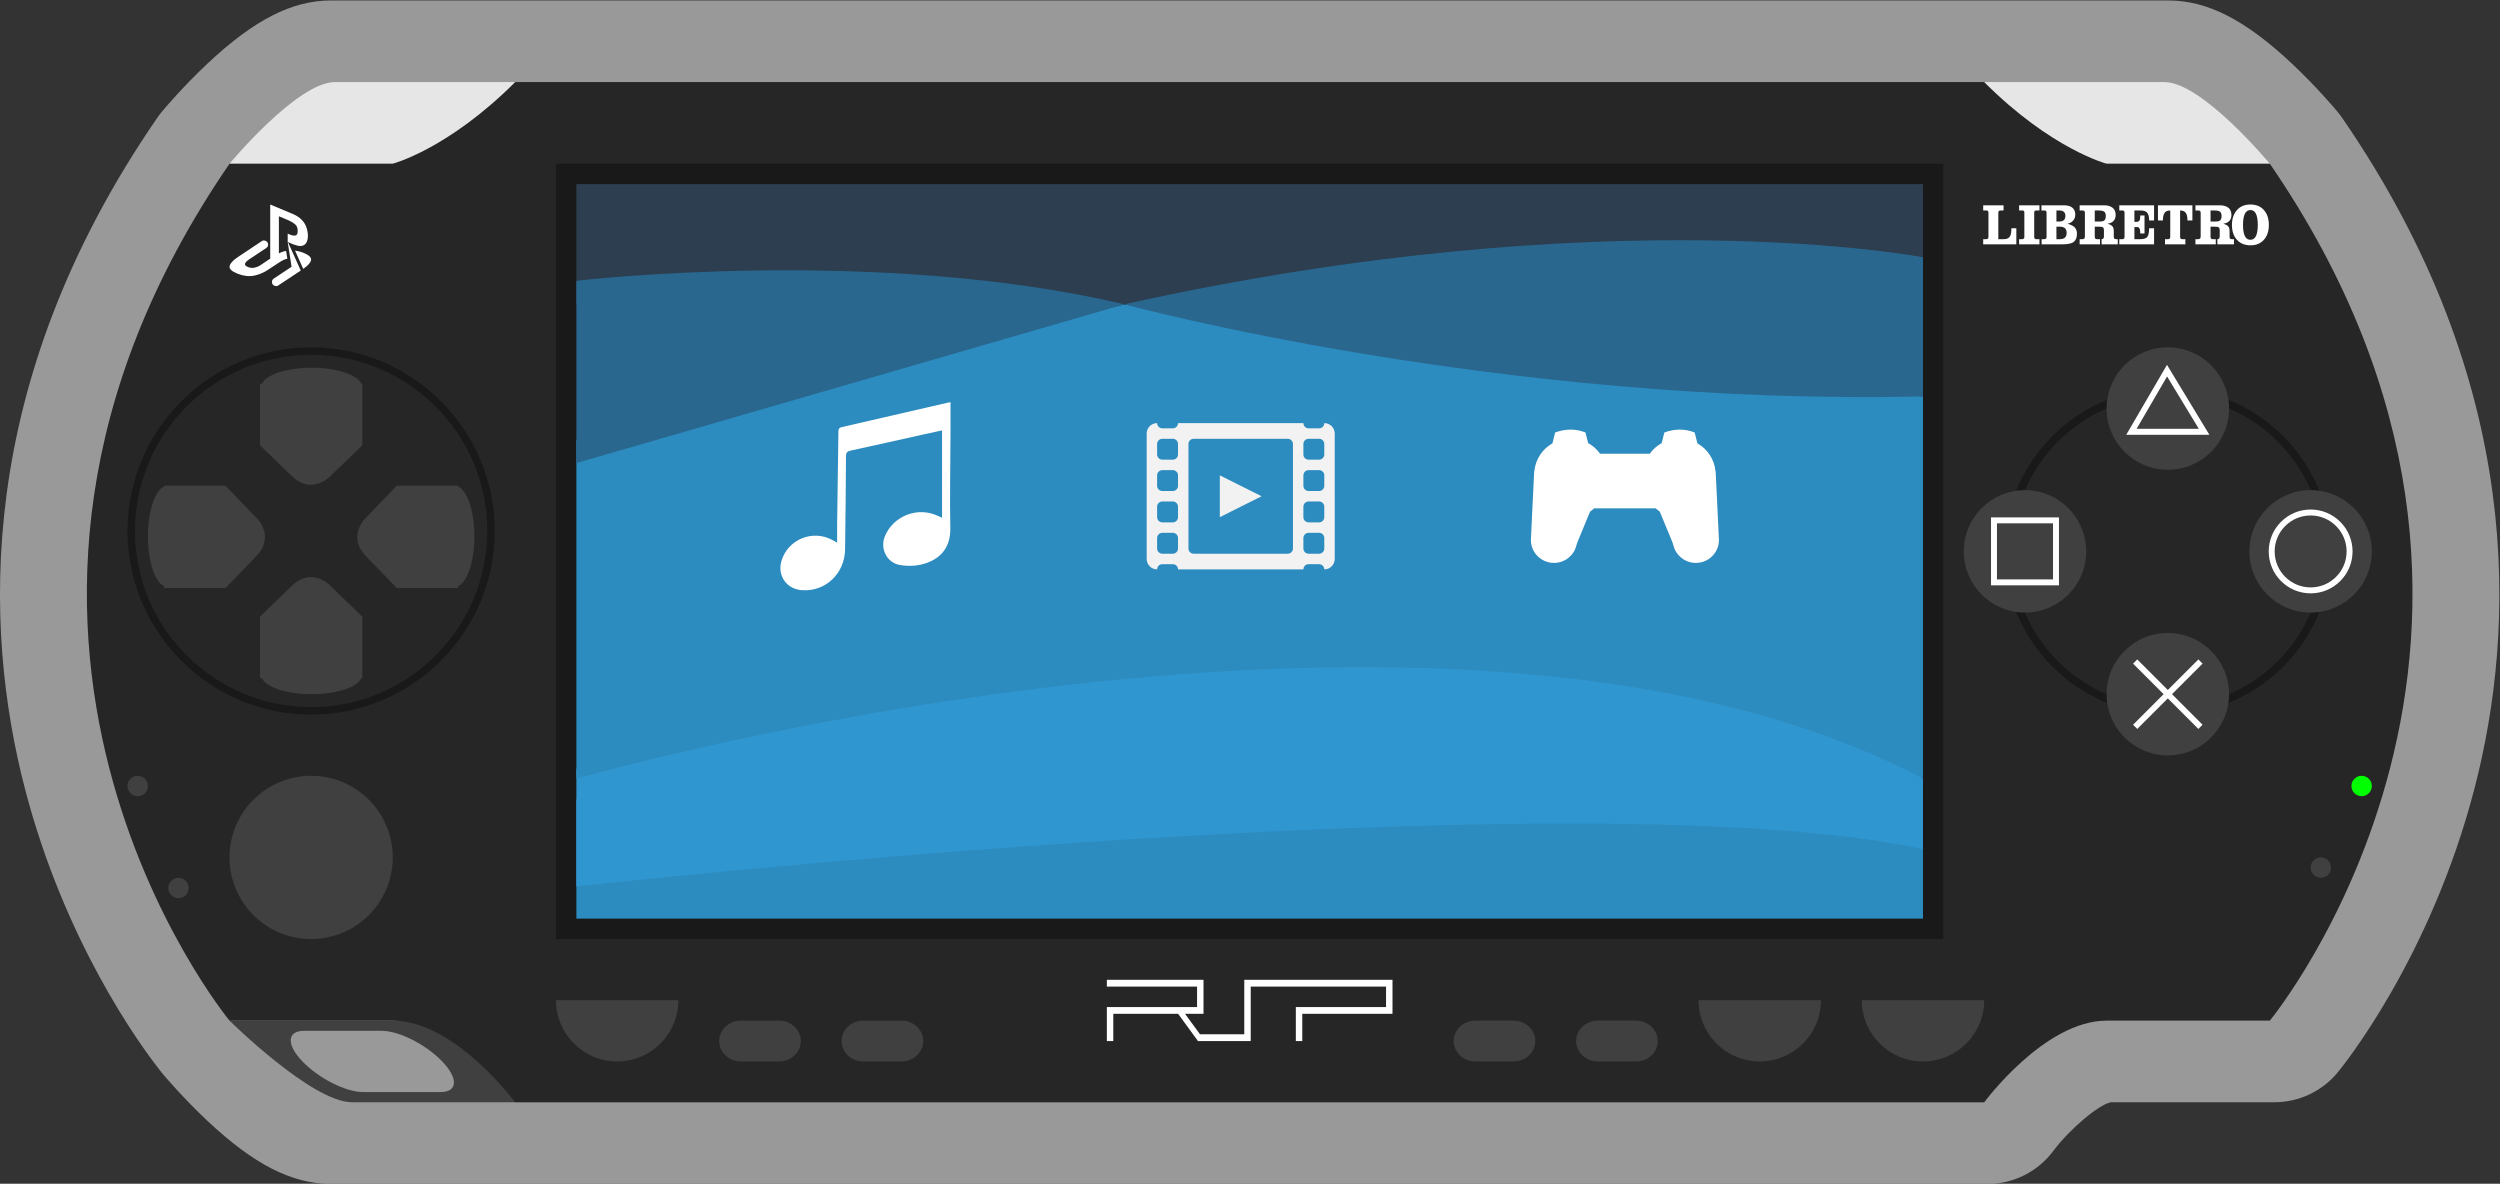 <?xml version="1.0" encoding="UTF-8" standalone="no"?>
<svg
   xmlns:dc="http://purl.org/dc/elements/1.1/"
   xmlns:cc="http://creativecommons.org/ns#"
   xmlns:rdf="http://www.w3.org/1999/02/22-rdf-syntax-ns#"
   xmlns:svg="http://www.w3.org/2000/svg"
   xmlns="http://www.w3.org/2000/svg"
   viewBox="0 0 326.667 154.679"
   height="154.679"
   width="326.667"
   xml:space="preserve"
   id="svg2"
   version="1.1"><rect x="0" y="0" width="326.667" height="154.679" fill="#333333" stroke="none"/><defs
     id="defs6"><clipPath
       id="clipPath18"
       clipPathUnits="userSpaceOnUse"><path
         id="path16"
         d="M 0,256 H 256 V 0 H 0 Z" /></clipPath><clipPath
       id="clipPath26"
       clipPathUnits="userSpaceOnUse"><path
         id="path24"
         d="m 5.5,188 h 245 V 71.99 H 5.5 Z" /></clipPath></defs><g
     transform="matrix(1.333,0,0,-1.333,-7.333,250.667)"
     id="g10"><g
       id="g12"><g
         clip-path="url(#clipPath18)"
         id="g14"><g
           id="g20"><g
             id="g22" /><g
             id="g34"><g
               style="opacity:0.5"
               id="g32"
               clip-path="url(#clipPath26)"><g
                 id="g30"
                 transform="translate(235.066,176.526)"><path
                   id="path28"
                   style="fill:#ffffff;fill-opacity:1;fill-rule:nonzero;stroke:none"
                   d="m 0,0 c -0.139,0.201 -0.287,0.396 -0.444,0.584 -0.202,0.244 -2.05,2.441 -4.466,4.71 -4.552,4.274 -8.278,6.18 -12.082,6.18 h -17.757 -144.634 -17.756 c -3.804,0 -7.53,-1.906 -12.082,-6.18 -2.416,-2.269 -4.264,-4.466 -4.466,-4.71 -0.157,-0.188 -0.305,-0.383 -0.444,-0.584 -18.035,-26.167 -17.028,-50.181 -13.008,-65.719 3.885,-15.012 11.262,-25.119 13.05,-27.415 0.121,-0.172 0.25,-0.34 0.386,-0.503 0.203,-0.243 2.051,-2.44 4.467,-4.709 4.552,-4.274 8.278,-6.18 12.082,-6.18 h 17.374 c 0.132,-0.007 0.264,-0.01 0.397,-0.01 h 144.634 c 2.554,0 4.955,1.208 6.469,3.255 1.622,2.149 4.462,4.545 5.643,4.755 h 16.012 c 2.398,0 4.671,1.067 6.198,2.909 0.369,0.445 9.088,11.101 13.435,27.898 C 17.028,-50.181 18.035,-26.167 0,0" /></g></g></g></g><g
           transform="translate(38.321,180)"
           id="g36"><path
             id="path38"
             style="fill:#e6e6e6;fill-opacity:1;fill-rule:nonzero;stroke:none"
             d="m 0,0 c -3.678,0 -10.321,-8 -10.321,-8 h 28 v 8 z" /></g><g
           transform="translate(217.679,180)"
           id="g40"><path
             id="path42"
             style="fill:#e6e6e6;fill-opacity:1;fill-rule:nonzero;stroke:none"
             d="m 0,0 c 3.678,0 10.321,-8 10.321,-8 h -28 v 8 z" /></g><g
           transform="translate(48.695,81)"
           id="g44"><path
             id="path46"
             style="fill:#404040;fill-opacity:1;fill-rule:nonzero;stroke:none"
             d="m 0,0 h -7.631 c -1.676,0 -4.326,1.344 -5.915,3 -1.591,1.656 -1.521,3 0.154,3 H -5.76 C -4.083,6 -1.434,4.656 0.156,3 1.745,1.344 1.678,0 0,0 m 3.305,7 h -24 c 0,0 8.085,-8 12,-8 h 16 c 0,0 -0.323,8 -4,8" /></g><g
           transform="translate(228,172)"
           id="g48"><path
             id="path50"
             style="fill:#262626;fill-opacity:1;fill-rule:nonzero;stroke:none"
             d="m 0,0 h -16 c 0,0 -5.414,1.414 -12,8 h -144 c -6.586,-6.586 -12,-8 -12,-8 h -16 c -31.466,-45.857 0,-84 0,-84 h 16 c 6.098,0 12,-8.01 12,-8.01 h 144 c 0,0 5.901,8.01 12,8.01 H 0 c 0,0 31.466,38.143 0,84" /></g><g
           transform="translate(18.735,136)"
           id="g52"><path
             id="path54"
             style="fill:#191919;fill-opacity:1;fill-rule:nonzero;stroke:none"
             d="m 0,0 c 0,9.521 7.746,17.265 17.265,17.265 9.521,0 17.266,-7.744 17.266,-17.265 0,-9.521 -7.745,-17.265 -17.266,-17.265 C 7.746,-17.265 0,-9.521 0,0 m -0.735,0 c 0,-9.926 8.075,-18 18,-18 9.926,0 18,8.074 18,18 0,9.926 -8.074,18 -18,18 -9.925,0 -18,-8.074 -18,-18" /></g><g
           transform="translate(44,104)"
           id="g56"><path
             id="path58"
             style="fill:#404040;fill-opacity:1;fill-rule:nonzero;stroke:none"
             d="m 0,0 c 0,-4.418 -3.582,-8 -8,-8 -4.418,0 -8,3.582 -8,8 0,4.418 3.582,8 8,8 4.418,0 8,-3.582 8,-8" /></g><g
           transform="translate(202.762,134)"
           id="g60"><path
             id="path62"
             style="fill:#191919;fill-opacity:1;fill-rule:nonzero;stroke:none"
             d="M 0,0 C 0,8.402 6.836,15.238 15.238,15.238 23.64,15.238 30.476,8.402 30.476,0 30.476,-8.402 23.64,-15.238 15.238,-15.238 6.836,-15.238 0,-8.402 0,0 m -0.762,0 c 0,-8.821 7.177,-16 16,-16 8.823,0 16,7.179 16,16 0,8.821 -7.177,16 -16,16 -8.823,0 -16,-7.179 -16,-16" /></g><g
           transform="translate(224,148)"
           id="g64"><path
             id="path66"
             style="fill:#404040;fill-opacity:1;fill-rule:nonzero;stroke:none"
             d="m 0,0 c 0,-3.314 -2.686,-6 -6,-6 -3.314,0 -6,2.686 -6,6 0,3.314 2.686,6 6,6 3.314,0 6,-2.686 6,-6" /></g><g
           transform="translate(224,120)"
           id="g68"><path
             id="path70"
             style="fill:#404040;fill-opacity:1;fill-rule:nonzero;stroke:none"
             d="m 0,0 c 0,-3.313 -2.686,-6 -6,-6 -3.314,0 -6,2.687 -6,6 0,3.313 2.686,6 6,6 3.314,0 6,-2.687 6,-6" /></g><g
           transform="translate(210,134)"
           id="g72"><path
             id="path74"
             style="fill:#404040;fill-opacity:1;fill-rule:nonzero;stroke:none"
             d="m 0,0 c 0,-3.313 -2.686,-6 -6,-6 -3.314,0 -6,2.687 -6,6 0,3.314 2.686,6 6,6 3.314,0 6,-2.686 6,-6" /></g><g
           transform="translate(238,134)"
           id="g76"><path
             id="path78"
             style="fill:#404040;fill-opacity:1;fill-rule:nonzero;stroke:none"
             d="m 0,0 c 0,-3.313 -2.686,-6 -6,-6 -3.314,0 -6,2.687 -6,6 0,3.314 2.686,6 6,6 3.314,0 6,-2.686 6,-6" /></g><path
           id="path80"
           style="fill:#191919;fill-opacity:1;fill-rule:nonzero;stroke:none"
           d="M 196,96 H 60 v 76 h 136 z" /><g
           transform="translate(238,111)"
           id="g82"><path
             id="path84"
             style="fill:#00ff00;fill-opacity:1;fill-rule:nonzero;stroke:none"
             d="m 0,0 c 0,-0.552 -0.447,-1 -1,-1 -0.553,0 -1,0.448 -1,1 0,0.553 0.447,1 1,1 0.553,0 1,-0.447 1,-1" /></g><g
           transform="translate(234,103)"
           id="g86"><path
             id="path88"
             style="fill:#404040;fill-opacity:1;fill-rule:nonzero;stroke:none"
             d="m 0,0 c 0,-0.552 -0.447,-1 -1,-1 -0.553,0 -1,0.448 -1,1 0,0.553 0.447,1 1,1 0.553,0 1,-0.447 1,-1" /></g><g
           transform="translate(20,111)"
           id="g90"><path
             id="path92"
             style="fill:#404040;fill-opacity:1;fill-rule:nonzero;stroke:none"
             d="m 0,0 c 0,-0.553 -0.448,-1 -1,-1 -0.552,0 -1,0.447 -1,1 0,0.552 0.448,1 1,1 0.552,0 1,-0.448 1,-1" /></g><g
           transform="translate(24,101.001)"
           id="g94"><path
             id="path96"
             style="fill:#404040;fill-opacity:1;fill-rule:nonzero;stroke:none"
             d="m 0,0 c 0,-0.552 -0.448,-1.001 -1,-1.001 -0.552,0 -1,0.449 -1,1.001 0,0.552 0.448,0.999 1,0.999 0.552,0 1,-0.447 1,-0.999" /></g><g
           transform="translate(194,84)"
           id="g98"><path
             id="path100"
             style="fill:#404040;fill-opacity:1;fill-rule:nonzero;stroke:none"
             d="M 0,0 C 3.314,0 6,2.686 6,6 H -6 C -6,2.686 -3.314,0 0,0" /></g><g
           transform="translate(178,84)"
           id="g102"><path
             id="path104"
             style="fill:#404040;fill-opacity:1;fill-rule:nonzero;stroke:none"
             d="M 0,0 C 3.314,0 6,2.686 6,6 H -6 C -6,2.686 -3.314,0 0,0" /></g><g
           transform="translate(66,84)"
           id="g106"><path
             id="path108"
             style="fill:#404040;fill-opacity:1;fill-rule:nonzero;stroke:none"
             d="M 0,0 C 3.314,0 6,2.686 6,6 H -6 C -6,2.686 -3.314,0 0,0" /></g><g
           transform="translate(84,86)"
           id="g110"><path
             id="path112"
             style="fill:#404040;fill-opacity:1;fill-rule:nonzero;stroke:none"
             d="M 0,0 C 0,-1.104 -0.951,-2 -2.124,-2 H -5.876 C -7.049,-2 -8,-1.104 -8,0 c 0,1.105 0.951,2 2.124,2 h 3.752 C -0.951,2 0,1.105 0,0" /></g><g
           transform="translate(96,86)"
           id="g114"><path
             id="path116"
             style="fill:#404040;fill-opacity:1;fill-rule:nonzero;stroke:none"
             d="M 0,0 C 0,-1.104 -0.951,-2 -2.124,-2 H -5.876 C -7.049,-2 -8,-1.104 -8,0 c 0,1.105 0.951,2 2.124,2 h 3.752 C -0.951,2 0,1.105 0,0" /></g><g
           transform="translate(156,85.999)"
           id="g118"><path
             id="path120"
             style="fill:#404040;fill-opacity:1;fill-rule:nonzero;stroke:none"
             d="M 0,0 C 0,-1.104 -0.95,-1.999 -2.123,-1.999 H -5.877 C -7.047,-1.999 -8,-1.104 -8,0 c 0,1.105 0.953,2.001 2.123,2.001 h 3.754 C -0.95,2.001 0,1.105 0,0" /></g><g
           transform="translate(168,85.999)"
           id="g122"><path
             id="path124"
             style="fill:#404040;fill-opacity:1;fill-rule:nonzero;stroke:none"
             d="M 0,0 C 0,-1.104 -0.95,-1.999 -2.123,-1.999 H -5.877 C -7.047,-1.999 -8,-1.104 -8,0 c 0,1.105 0.953,2.001 2.123,2.001 h 3.754 C -0.95,2.001 0,1.105 0,0" /></g><g
           transform="translate(52,135.47)"
           id="g126"><path
             id="path128"
             style="fill:#404040;fill-opacity:1;fill-rule:nonzero;stroke:none"
             d="M 0,0 C 0,2.457 -0.687,4.484 -1.584,4.88 V 4.962 H -7.603 L -10.56,1.899 c 0,0 -2.059,-1.846 0,-3.907 l 2.957,-3.061 h 6.019 V -4.88 C -0.687,-4.485 0,-2.458 0,0" /></g><g
           transform="translate(20,135.47)"
           id="g130"><path
             id="path132"
             style="fill:#404040;fill-opacity:1;fill-rule:nonzero;stroke:none"
             d="m 0,0 c 0,2.457 0.686,4.484 1.584,4.88 v 0.082 h 6.019 l 2.956,-3.063 c 0,0 2.059,-1.846 0,-3.907 L 7.603,-5.069 H 1.584 V -4.88 C 0.686,-4.485 0,-2.458 0,0" /></g><g
           transform="translate(36.052,120)"
           id="g134"><path
             id="path136"
             style="fill:#404040;fill-opacity:1;fill-rule:nonzero;stroke:none"
             d="m 0,0 c 2.458,0 4.485,0.687 4.88,1.584 h 0.084 v 6.02 L 1.901,10.56 c 0,0 -1.848,2.059 -3.907,0 L -5.069,7.604 V 1.584 H -4.88 C -4.485,0.687 -2.459,0 0,0" /></g><g
           transform="translate(36.052,152)"
           id="g138"><path
             id="path140"
             style="fill:#404040;fill-opacity:1;fill-rule:nonzero;stroke:none"
             d="m 0,0 c 2.458,0 4.485,-0.687 4.88,-1.584 h 0.084 v -6.02 L 1.901,-10.56 c 0,0 -1.848,-2.059 -3.907,0 l -3.063,2.956 v 6.02 H -4.88 C -4.485,-0.687 -2.459,0 0,0" /></g><path
           id="path142"
           style="fill:#ffffff;fill-opacity:1;fill-rule:nonzero;stroke:none"
           d="m 201.252,131.252 h 5.496 v 5.497 h -5.496 z m 6.078,-0.582 h -6.66 v 6.66 h 6.66 z" /><g
           transform="translate(232,137.519)"
           id="g144"><path
             id="path146"
             style="fill:#ffffff;fill-opacity:1;fill-rule:nonzero;stroke:none"
             d="m 0,0 c -1.944,0 -3.527,-1.582 -3.527,-3.527 0,-1.944 1.583,-3.526 3.527,-3.526 1.944,0 3.527,1.582 3.527,3.526 C 3.527,-1.582 1.944,0 0,0 m 0,-7.635 c -2.265,0 -4.109,1.843 -4.109,4.108 0,2.266 1.844,4.109 4.109,4.109 2.265,0 4.109,-1.843 4.109,-4.109 0,-2.265 -1.844,-4.108 -4.109,-4.108" /></g><g
           transform="translate(217.919,152.283)"
           id="g148"><path
             id="path150"
             style="fill:#ffffff;fill-opacity:1;fill-rule:nonzero;stroke:none"
             d="M 0,0 -3.993,-6.854 H 4.155 Z M 0.01,-1.139 3.121,-6.272 H -2.98 Z" /></g><g
           transform="translate(221.407,122.995)"
           id="g152"><path
             id="path154"
             style="fill:#ffffff;fill-opacity:1;fill-rule:nonzero;stroke:none"
             d="M 0,0 -0.411,0.411 -3.407,-2.584 -6.402,0.411 -6.813,0 -3.818,-2.995 -6.813,-5.99 -6.402,-6.402 -3.407,-3.407 -0.411,-6.402 0,-5.99 -2.995,-2.995 Z" /></g><g
           transform="translate(127.471,92)"
           id="g156"><path
             id="path158"
             style="fill:#ffffff;fill-opacity:1;fill-rule:nonzero;stroke:none"
             d="m 0,0 v -5.333 h -4.344 l -1.458,2 h 1.806 V 0 h -9.475 v -0.667 h 8.843 v -2 h -8.843 V -6 h 0.631 v 2.667 h 6.356 L -4.54,-6 h 5.172 v 5.333 h 13.265 v -2 H 5.053 V -6 h 0.632 v 2.667 h 8.844 V 0 Z" /></g><g
           transform="translate(35.542,165.751)"
           id="g160"><path
             id="path162"
             style="fill:#ffffff;fill-opacity:1;fill-rule:nonzero;stroke:none"
             d="m 0,0 c -0.09,0.27 -0.241,0.515 -0.451,0.735 -0.115,0.12 -0.238,0.223 -0.37,0.31 -0.131,0.086 -0.264,0.16 -0.396,0.224 -0.074,0.038 -2.335,0.98 -2.335,0.98 V -3.056 L -4.528,-3.71 c -0.16,-0.106 -0.344,-0.182 -0.55,-0.229 -0.208,-0.047 -0.412,-0.032 -0.616,0.045 -0.265,0.1 -0.375,0.215 -0.328,0.344 0.046,0.129 0.17,0.263 0.372,0.402 l 1.725,1.144 c 0.253,0.169 0.212,0.577 -0.069,0.684 l -0.068,0.025 c -0.101,0.038 -0.213,0.025 -0.304,-0.036 L -6.71,-2.893 c -0.484,-0.321 -0.758,-0.617 -0.823,-0.889 -0.064,-0.271 0.202,-0.524 0.798,-0.758 0.571,-0.22 1.102,-0.281 1.594,-0.184 0.492,0.097 0.969,0.302 1.431,0.614 l 0.996,0.654 0.011,-0.005 v 0.012 l 0.125,0.082 c 0.177,0.113 0.356,0.201 0.536,0.265 0.053,0.018 0.11,0.03 0.169,0.037 l -0.124,0.769 C -2.155,-2.326 -2.305,-2.364 -2.441,-2.42 -2.532,-2.457 -2.619,-2.497 -2.703,-2.538 V 1.097 L -1.7,0.676 V 0.67 c 0.22,-0.093 0.417,-0.215 0.591,-0.367 0.174,-0.152 0.258,-0.374 0.25,-0.665 0,-0.264 -0.079,-0.408 -0.235,-0.432 -0.156,-0.023 -0.341,0.012 -0.554,0.104 l -0.191,0.083 v -0.771 l -0.001,10e-4 0.001,-0.039 0.131,-0.839 c -0.001,0 -0.002,0 -0.003,0 l 0.065,-0.402 0.187,-1.198 -1.757,-1.165 c -0.253,-0.169 -0.212,-0.578 0.069,-0.684 l 0.068,-0.025 c 0.101,-0.039 0.213,-0.026 0.304,0.035 l 2.21,1.466 -0.003,0.007 0.009,-0.003 -1.259,2.799 0.164,-0.074 c 0.046,-0.021 0.093,-0.041 0.139,-0.062 0.047,-0.02 0.093,-0.041 0.14,-0.062 0.179,-0.07 0.356,-0.126 0.531,-0.167 0.175,-0.041 0.338,-0.037 0.488,0.012 0.179,0.063 0.308,0.184 0.386,0.366 0.078,0.181 0.115,0.389 0.111,0.623 C 0.137,-0.534 0.09,-0.27 0,0" /></g><g
           transform="translate(35.196,163.284)"
           id="g164"><path
             id="path166"
             style="fill:#ffffff;fill-opacity:1;fill-rule:nonzero;stroke:none"
             d="M 0,0 C -0.048,0.018 -0.096,0.035 -0.144,0.051 -0.192,0.067 -0.243,0.083 -0.295,0.098 -0.442,0.142 -0.604,0.171 -0.772,0.194 L 0.027,-1.594 C 0.47,-1.29 0.73,-1.009 0.794,-0.753 0.861,-0.485 0.596,-0.234 0,0" /></g><g
           transform="translate(199.904,164.603)"
           id="g168"><path
             id="path170"
             style="fill:#ffffff;fill-opacity:1;fill-rule:nonzero;stroke:none"
             d="m 0,0 h 0.301 c 0.142,0 0.214,0.075 0.214,0.225 v 2.362 c 0,0.15 -0.067,0.225 -0.201,0.225 H 0 V 3.319 H 1.996 V 2.812 H 1.689 C 1.551,2.812 1.481,2.737 1.481,2.587 V 0 H 2.028 C 2.314,0 2.512,0.091 2.621,0.273 2.716,0.432 2.764,0.697 2.764,1.069 H 3.248 V -0.506 H 0 Z" /></g><g
           transform="translate(203.423,164.603)"
           id="g172"><path
             id="path174"
             style="fill:#ffffff;fill-opacity:1;fill-rule:nonzero;stroke:none"
             d="m 0,0 h 0.301 c 0.142,0 0.214,0.075 0.214,0.225 v 2.407 c 0,0.12 -0.067,0.18 -0.201,0.18 H 0 V 3.319 H 1.996 V 2.812 H 1.689 C 1.607,2.812 1.552,2.795 1.524,2.762 1.495,2.73 1.481,2.672 1.481,2.587 V 0.225 C 1.481,0.075 1.548,0 1.682,0 H 1.996 V -0.506 H 0 Z" /></g><g
           transform="translate(207.081,164.603)"
           id="g176"><path
             id="path178"
             style="fill:#ffffff;fill-opacity:1;fill-rule:nonzero;stroke:none"
             d="m 0,0 h 0.339 c 0.442,0 0.663,0.206 0.663,0.619 0,0.405 -0.222,0.607 -0.666,0.607 H 0 Z m 0,2.812 v -1.08 h 0.279 c 0.401,0 0.602,0.182 0.602,0.546 0,0.356 -0.201,0.534 -0.602,0.534 z M -1.451,-0.506 V 0 h 0.276 c 0.139,0 0.209,0.075 0.209,0.225 v 2.362 c 0,0.15 -0.068,0.225 -0.204,0.225 h -0.296 v 0.507 h 2.202 c 0.366,0 0.643,-0.08 0.83,-0.24 C 1.754,2.922 1.848,2.701 1.848,2.416 1.848,2.172 1.776,1.972 1.634,1.817 1.494,1.663 1.313,1.562 1.092,1.513 1.455,1.404 1.699,1.273 1.825,1.119 1.951,0.966 2.013,0.766 2.013,0.52 2.013,0.17 1.913,-0.089 1.712,-0.256 1.513,-0.423 1.135,-0.506 0.58,-0.506 Z" /></g><g
           transform="translate(213.244,164.603)"
           id="g180"><path
             id="path182"
             style="fill:#ffffff;fill-opacity:1;fill-rule:nonzero;stroke:none"
             d="m 0,0 h 0.301 c 0.142,0 0.214,0.075 0.214,0.225 v 2.362 c 0,0.15 -0.067,0.225 -0.201,0.225 H 0 V 3.319 H 3.409 V 1.834 H 2.924 c 0,0.399 -0.077,0.667 -0.231,0.804 -0.12,0.116 -0.34,0.174 -0.659,0.174 H 1.481 V 1.693 h 0.146 c 0.166,0 0.28,0.04 0.342,0.121 0.055,0.071 0.082,0.195 0.082,0.371 V 2.323 H 2.472 V 0.557 H 2.051 v 0.146 c 0,0.15 -0.026,0.268 -0.077,0.354 -0.051,0.087 -0.114,0.13 -0.19,0.13 H 1.481 V 0 h 0.61 C 2.417,0 2.638,0.077 2.752,0.231 2.867,0.384 2.924,0.664 2.924,1.069 H 3.409 V -0.506 H 0 Z" /></g><g
           transform="translate(217.034,166.436)"
           id="g184"><path
             id="path186"
             style="fill:#ffffff;fill-opacity:1;fill-rule:nonzero;stroke:none"
             d="M 0,0 V 1.485 H 3.376 V 0 H 2.892 C 2.892,0.356 2.834,0.608 2.719,0.757 2.605,0.905 2.422,0.979 2.171,0.979 v -2.588 c 0,-0.15 0.067,-0.225 0.201,-0.225 H 2.686 V -2.34 H 0.69 v 0.506 h 0.304 c 0.141,0 0.211,0.075 0.211,0.225 V 0.979 C 0.927,0.979 0.737,0.894 0.635,0.726 0.535,0.559 0.484,0.317 0.484,0 Z" /></g><g
           transform="translate(225.371,166)"
           id="g188"><path
             id="path190"
             style="fill:#ffffff;fill-opacity:1;fill-rule:nonzero;stroke:none"
             d="m 0,0 c 0,-0.972 0.242,-1.458 0.726,-1.458 0.482,0 0.723,0.486 0.723,1.458 0,0.972 -0.24,1.458 -0.718,1.458 C 0.244,1.458 0,0.972 0,0 m -1.084,0 c 0,0.593 0.16,1.075 0.48,1.443 C -0.284,1.815 0.16,2 0.726,2 1.295,2 1.738,1.816 2.056,1.449 2.374,1.082 2.533,0.599 2.533,0 2.533,-0.616 2.37,-1.103 2.044,-1.463 1.718,-1.821 1.284,-2 0.738,-2 c -0.56,0 -1.005,0.181 -1.332,0.542 -0.327,0.362 -0.49,0.848 -0.49,1.458" /></g><g
           transform="translate(223.149,166.462)"
           id="g192"><path
             id="path194"
             style="fill:#ffffff;fill-opacity:1;fill-rule:nonzero;stroke:none"
             d="m 0,0 c -0.079,-0.084 -0.222,-0.127 -0.429,-0.127 h -0.532 v 1.08 h 0.371 c 0.264,0 0.449,-0.038 0.552,-0.115 C 0.068,0.761 0.12,0.622 0.12,0.422 0.12,0.225 0.08,0.084 0,0 m 1.138,-1.859 c -0.092,0 -0.154,0.02 -0.186,0.059 -0.032,0.04 -0.048,0.11 -0.048,0.211 l 0.002,0.495 c 0,0.233 -0.047,0.399 -0.143,0.501 C 0.668,-0.49 0.509,-0.408 0.286,-0.346 0.82,-0.265 1.087,0.023 1.087,0.52 1.087,0.835 0.984,1.071 0.778,1.226 0.574,1.382 0.3,1.46 -0.043,1.46 h -2.4 V 0.953 h 0.294 c 0.147,0 0.221,-0.075 0.221,-0.225 v -2.317 c 0,-0.18 -0.076,-0.27 -0.228,-0.27 h -0.287 v -0.506 h 1.996 v 0.506 h -0.281 c -0.092,0 -0.154,0.02 -0.186,0.059 -0.032,0.04 -0.047,0.11 -0.047,0.211 v 0.956 h 0.376 c 0.221,0 0.363,-0.022 0.427,-0.067 0.065,-0.045 0.098,-0.158 0.098,-0.338 l -0.002,-0.551 c 0,-0.18 -0.076,-0.27 -0.228,-0.27 v -0.506 h 1.624 v 0.506 z" /></g><g
           transform="translate(211.8,166.462)"
           id="g196"><path
             id="path198"
             style="fill:#ffffff;fill-opacity:1;fill-rule:nonzero;stroke:none"
             d="m 0,0 c -0.079,-0.084 -0.222,-0.127 -0.429,-0.127 h -0.532 v 1.08 h 0.371 c 0.264,0 0.449,-0.038 0.552,-0.115 C 0.068,0.761 0.12,0.622 0.12,0.422 0.12,0.225 0.08,0.084 0,0 m 1.138,-1.859 c -0.092,0 -0.154,0.02 -0.186,0.059 -0.032,0.04 -0.048,0.11 -0.048,0.211 l 0.002,0.495 c 0,0.233 -0.047,0.399 -0.143,0.501 C 0.668,-0.49 0.509,-0.408 0.286,-0.346 0.82,-0.265 1.087,0.023 1.087,0.52 1.087,0.835 0.984,1.071 0.778,1.226 0.574,1.382 0.3,1.46 -0.043,1.46 h -2.4 V 0.953 h 0.294 c 0.147,0 0.221,-0.075 0.221,-0.225 v -2.317 c 0,-0.18 -0.076,-0.27 -0.228,-0.27 h -0.287 v -0.506 h 1.996 v 0.506 h -0.281 c -0.092,0 -0.154,0.02 -0.186,0.059 -0.031,0.04 -0.047,0.11 -0.047,0.211 v 0.956 h 0.376 c 0.221,0 0.363,-0.022 0.427,-0.067 0.065,-0.045 0.098,-0.158 0.098,-0.338 l -0.002,-0.551 c 0,-0.18 -0.076,-0.27 -0.228,-0.27 v -0.506 h 1.585 v 0.506 z" /></g><path
           id="path200"
           style="fill:#2c8bbf;fill-opacity:1;fill-rule:nonzero;stroke:none"
           d="M 194,98 H 62 v 11.686 h 132 z" /><g
           transform="translate(62,101.156)"
           id="g202"><path
             id="path204"
             style="fill:#3096cf;fill-opacity:1;fill-rule:nonzero;stroke:none"
             d="m 0,0 c 0,0 98.453,10.951 132,3.65 v 6.917 c 0,0 -24.976,19.98 -67.866,14.217 C 21.245,19.02 0,11.527 0,11.527 Z" /></g><g
           transform="translate(62,111.723)"
           id="g206"><path
             id="path208"
             style="fill:#2c8bbf;fill-opacity:1;fill-rule:nonzero;stroke:none"
             d="M 0,0 C 0,0 85.426,24.592 132,0 V 37.464 L 53.713,46.493 0,33.237 Z" /></g><path
           id="path210"
           style="fill:#2c3e50;fill-opacity:1;fill-rule:nonzero;stroke:none"
           d="M 194,158.217 H 62 V 170 h 132 z" /><g
           transform="translate(62,160.522)"
           id="g212"><path
             id="path214"
             style="fill:#29678f;fill-opacity:1;fill-rule:nonzero;stroke:none"
             d="M 0,0 C 0,0 29.261,3.458 53.713,-2.305 L 0,-17.867 Z" /></g><g
           transform="translate(115.713,158.217)"
           id="g216"><path
             id="path218"
             style="fill:#29678f;fill-opacity:1;fill-rule:nonzero;stroke:none"
             d="M 0,0 C 0,0 36.724,-9.99 78.287,-9.03 V 4.611 C 78.287,4.611 47.5,10.567 0,0" /></g><g
           transform="translate(98.675,148.62)"
           id="g220"><path
             id="path222"
             style="fill:#ffffff;fill-opacity:1;fill-rule:nonzero;stroke:none"
             d="m 0,0 c 0,-1.112 0.003,-2.178 -0.001,-3.244 -0.01,-3.033 -0.078,-6.066 -0.018,-9.097 0.043,-2.19 -1.288,-3.237 -2.965,-3.596 -0.628,-0.134 -1.32,-0.13 -1.956,-0.026 -1.301,0.214 -1.998,1.61 -1.49,2.832 0.822,1.978 3.162,2.902 5.118,2.022 0.131,-0.059 0.261,-0.119 0.483,-0.22 v 8.566 c -0.564,-0.122 -1.176,-0.252 -1.786,-0.388 -2.392,-0.532 -4.782,-1.072 -7.177,-1.591 -0.347,-0.075 -0.454,-0.208 -0.455,-0.57 -0.015,-3.032 -0.047,-6.064 -0.088,-9.096 -0.033,-2.415 -1.947,-4.203 -4.276,-4.013 -1.47,0.119 -2.375,1.43 -1.966,2.847 0.614,2.122 3.053,3.129 5.001,2.065 0.124,-0.067 0.247,-0.136 0.46,-0.254 0,0.632 -0.007,1.194 10e-4,1.755 0.042,3.045 0.089,6.09 0.126,9.135 0.003,0.247 0.059,0.373 0.323,0.433 3.493,0.798 6.984,1.608 10.475,2.414 0.049,0.011 0.1,0.014 0.191,0.026" /></g><g
           transform="translate(133.778,135.818)"
           id="g224"><path
             id="path226"
             style="fill:#f2f2f2;fill-opacity:1;fill-rule:nonzero;stroke:none"
             d="m 0,0 h 1.024 c 0.284,0 0.512,-0.228 0.512,-0.512 v -1.024 c 0,-0.284 -0.228,-0.512 -0.512,-0.512 H 0 c -0.284,0 -0.512,0.228 -0.512,0.512 v 1.024 C -0.512,-0.228 -0.284,0 0,0 m -14.338,0 h 1.024 c 0.283,0 0.512,-0.228 0.512,-0.512 v -1.024 c 0,-0.284 -0.229,-0.512 -0.512,-0.512 h -1.024 c -0.284,0 -0.513,0.228 -0.513,0.512 v 1.024 c 0,0.284 0.229,0.512 0.513,0.512 M 0,3.073 h 1.024 c 0.284,0 0.512,-0.229 0.512,-0.513 V 1.536 C 1.536,1.253 1.308,1.024 1.024,1.024 H 0 c -0.284,0 -0.512,0.229 -0.512,0.512 V 2.56 c 0,0.284 0.228,0.513 0.512,0.513 m -14.338,0 h 1.024 c 0.283,0 0.512,-0.229 0.512,-0.513 V 1.536 c 0,-0.283 -0.229,-0.512 -0.512,-0.512 h -1.024 c -0.284,0 -0.513,0.229 -0.513,0.512 V 2.56 c 0,0.284 0.229,0.513 0.513,0.513 m 5.633,2.56 V 1.536 l 4.096,2.049 z M 0,6.145 h 1.024 c 0.284,0 0.512,-0.228 0.512,-0.512 V 4.609 C 1.536,4.325 1.308,4.097 1.024,4.097 H 0 c -0.284,0 -0.512,0.228 -0.512,0.512 v 1.024 c 0,0.284 0.228,0.512 0.512,0.512 m -14.338,0 h 1.024 c 0.283,0 0.512,-0.228 0.512,-0.512 V 4.609 c 0,-0.284 -0.229,-0.512 -0.512,-0.512 h -1.024 c -0.284,0 -0.513,0.228 -0.513,0.512 v 1.024 c 0,0.284 0.229,0.512 0.513,0.512 M 0,9.218 h 1.024 c 0.284,0 0.512,-0.229 0.512,-0.513 V 7.681 C 1.536,7.398 1.308,7.169 1.024,7.169 H 0 c -0.284,0 -0.512,0.229 -0.512,0.512 v 1.024 c 0,0.284 0.228,0.513 0.512,0.513 m -11.266,0 h 9.218 c 0.283,0 0.512,-0.229 0.512,-0.513 V -1.536 c 0,-0.284 -0.229,-0.512 -0.512,-0.512 h -9.218 c -0.284,0 -0.512,0.228 -0.512,0.512 V 8.705 c 0,0.284 0.228,0.513 0.512,0.513 m -3.072,0 h 1.024 c 0.283,0 0.512,-0.229 0.512,-0.513 V 7.681 c 0,-0.283 -0.229,-0.512 -0.512,-0.512 h -1.024 c -0.284,0 -0.513,0.229 -0.513,0.512 v 1.024 c 0,0.284 0.229,0.513 0.513,0.513 m -0.513,1.536 c -0.567,0 -1.024,-0.457 -1.024,-1.024 V -2.56 c 0,-0.568 0.457,-1.025 1.024,-1.025 0,0.284 0.229,0.512 0.513,0.512 h 1.024 c 0.283,0 0.512,-0.228 0.512,-0.512 h 12.29 c 0,0.284 0.228,0.512 0.512,0.512 h 1.024 c 0.284,0 0.512,-0.228 0.512,-0.512 0.568,0 1.024,0.457 1.024,1.025 V 9.73 c 0,0.567 -0.456,1.024 -1.024,1.024 0,-0.284 -0.228,-0.512 -0.512,-0.512 H 0 c -0.284,0 -0.512,0.228 -0.512,0.512 h -12.29 c 0,-0.284 -0.229,-0.512 -0.512,-0.512 h -1.024 c -0.284,0 -0.513,0.228 -0.513,0.512" /></g><g
           transform="translate(173.677,141.851)"
           id="g228"><path
             id="path230"
             style="fill:#ffffff;fill-opacity:1;fill-rule:nonzero;stroke:none"
             d="M 0,0 H -0.015 C -0.122,1.175 -0.809,2.183 -1.79,2.741 l -0.265,1.062 c -1.028,0.404 -2.014,0.347 -2.974,0 L -5.289,2.762 C -5.753,2.505 -6.152,2.149 -6.458,1.721 h -4.872 c -0.306,0.428 -0.706,0.784 -1.169,1.041 l -0.261,1.041 c -1.028,0.404 -2.013,0.347 -2.973,0 L -15.998,2.741 C -16.979,2.183 -17.666,1.175 -17.773,0 h -0.015 l -0.324,-6.737 c 0,-1.24 1.014,-2.246 2.264,-2.246 1.054,0 1.938,0.715 2.19,1.682 0.041,0.158 0.094,0.313 0.156,0.464 l 1.19,2.876 c 0.142,0.099 0.275,0.21 0.399,0.33 h 6.038 c 0.123,-0.12 0.257,-0.231 0.399,-0.33 l 1.19,-2.876 c 0.062,-0.151 0.115,-0.306 0.156,-0.464 0.252,-0.967 1.136,-1.682 2.189,-1.682 1.251,0 2.264,1.006 2.264,2.246 z" /></g></g></g></g></svg>